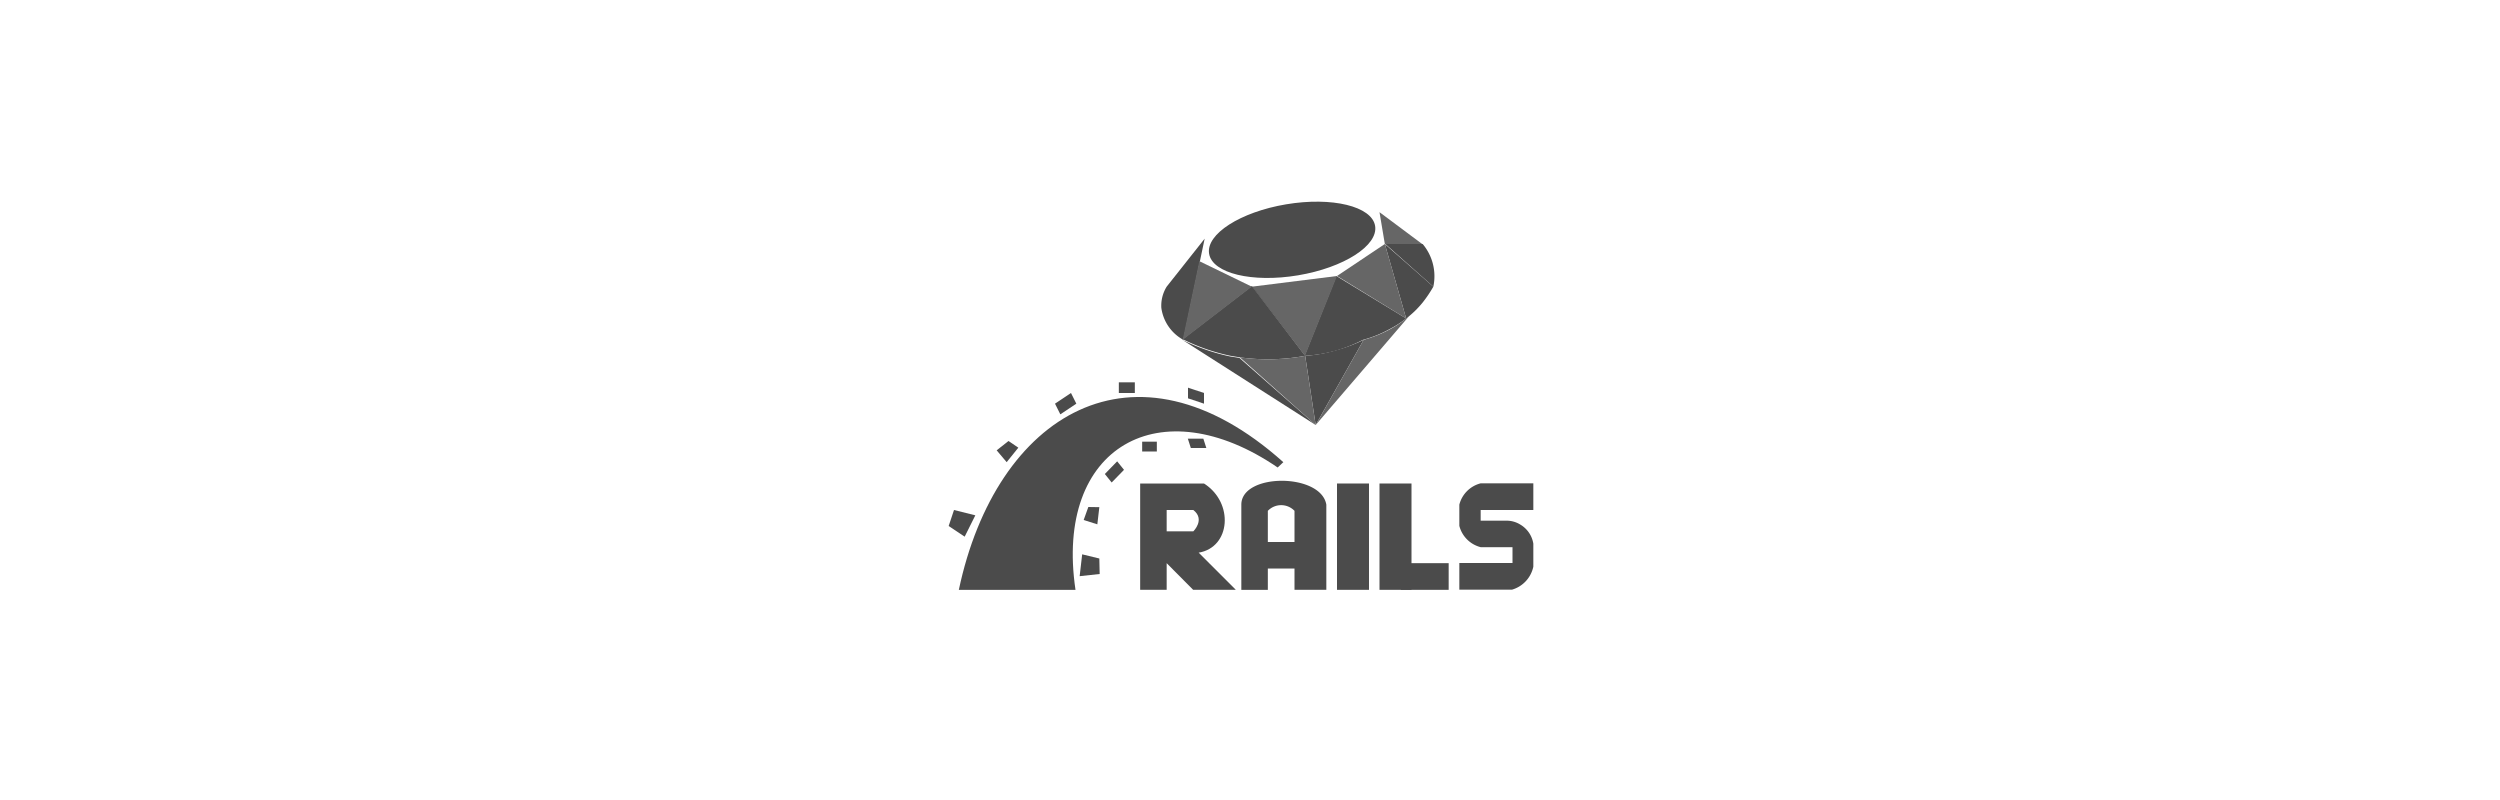 <svg xmlns="http://www.w3.org/2000/svg" width= "150px" viewBox="0 0 48 48"><defs><style>.cls-1{fill:#666;}.cls-2{fill:#4b4b4b;}</style></defs><title>materialpage</title><g id="rails"><polygon class="cls-1" points="32.09 14.64 31.77 12.73 34.33 14.64 32.09 14.64"/><path class="cls-2" d="M35,17.2l-2.88-2.56h2.24A3,3,0,0,1,35,17.2Z"/><path class="cls-2" d="M33.37,19.11l-1.28-4.47L35,17.2a7.55,7.55,0,0,1-.64.95A5.77,5.77,0,0,1,33.37,19.11Z"/><polygon class="cls-1" points="29.22 16.56 32.09 14.64 32.38 15.64 33.37 19.11 29.22 16.56"/><path class="cls-2" d="M33.37,19.11a6.65,6.65,0,0,1-1,.64,7,7,0,0,1-1.59.64,9,9,0,0,1-1.6.64,8.8,8.8,0,0,1-1.91.32l1.91-4.79Z"/><polygon class="cls-1" points="27.3 21.35 24.11 17.2 29.22 16.56 27.3 21.35"/><path class="cls-2" d="M27.31,21.35a12.17,12.17,0,0,1-3.92.09l-.55-.09a11.93,11.93,0,0,1-2.88-1l4.15-3.19Z"/><path class="cls-2" d="M20,20.39l1.28-6.07L19,17.2a2.17,2.17,0,0,0-.32,1.27A2.58,2.58,0,0,0,20,20.39Z"/><polygon class="cls-1" points="19.96 20.39 20.96 15.67 24.11 17.2 19.96 20.39"/><path class="cls-2" d="M30.82,20.39,27.94,25.5l-.63-4.15A8.8,8.8,0,0,0,29.22,21,9,9,0,0,0,30.82,20.39Z"/><path class="cls-1" d="M27.94,25.5l-4.55-4.06a12.17,12.17,0,0,0,3.92-.09Z"/><path class="cls-2" d="M27.94,25.5l-8-5.11a11.93,11.93,0,0,0,2.88,1l.55.09Z"/><ellipse class="cls-2" cx="26.53" cy="14.39" rx="5.05" ry="2.16" transform="translate(-2.02 4.59) rotate(-9.53)"/><path class="cls-1" d="M27.94,25.5l2.88-5.11a7.4,7.4,0,0,0,1.59-.64,6.49,6.49,0,0,0,1.15-.8L27.94,25.5"/><path class="cls-2" d="M26,27.73c-8.94-8-17.24-2.87-19.47,7.66h7c-1.28-8.62,5.1-12.15,12.13-7.34Z"/><polygon class="cls-2" points="6.24 30.6 5.92 31.56 6.88 32.2 7.52 30.92 6.24 30.6"/><polygon class="cls-2" points="9.51 26.46 8.8 27.02 9.4 27.73 10.1 26.86 9.51 26.46"/><polygon class="cls-2" points="20.28 23.26 21.24 23.58 21.24 24.22 20.28 23.9 20.28 23.26"/><polygon class="cls-2" points="12.3 24.22 13.26 23.58 13.58 24.22 12.62 24.86 12.3 24.22"/><rect class="cls-2" x="16.13" y="22.94" width="0.96" height="0.64"/><polygon class="cls-2" points="14.98 34.44 14.96 33.51 13.93 33.26 13.78 34.57 14.98 34.44"/><polygon class="cls-2" points="14.3 30.42 14.02 31.2 14.84 31.46 14.96 30.43 14.3 30.42"/><polygon class="cls-2" points="20.27 26.32 21.2 26.32 21.38 26.88 20.45 26.88 20.27 26.32"/><polygon class="cls-2" points="15.29 28.44 16.03 27.68 16.44 28.19 15.7 28.95 15.29 28.44"/><rect class="cls-2" x="17.53" y="26.5" width="0.88" height="0.59"/><path class="cls-2" d="M20.92,33.16c1.92-.32,2.13-3,.32-4.15H17.41v6.38H19v-1.6l1.59,1.6h2.56ZM19,31.88V30.6H20.6c.73.57,0,1.28,0,1.28Z"/><path class="cls-2" d="M23.48,30.28v5.11h1.59V34.11h1.6v1.28h1.91V30.28C28.26,28.37,23.48,28.37,23.48,30.28Zm3.19,2.24h-1.6V30.65a1.11,1.11,0,0,1,1.6,0Z"/><rect class="cls-2" x="29.22" y="29.01" width="1.92" height="6.38"/><rect class="cls-2" x="31.77" y="29.01" width="1.92" height="6.38"/><rect class="cls-2" x="33.05" y="33.79" width="2.87" height="1.6"/><path class="cls-2" d="M37.84,30.6v.64H39.4a1.55,1.55,0,0,1,.81.23A1.63,1.63,0,0,1,41,32.62V34a1.83,1.83,0,0,1-1.28,1.38H36.56v-1.6h3.19v-.95H37.84a1.77,1.77,0,0,1-1.28-1.28V30.28A1.77,1.77,0,0,1,37.84,29H41V30.6Z"/></g></svg>